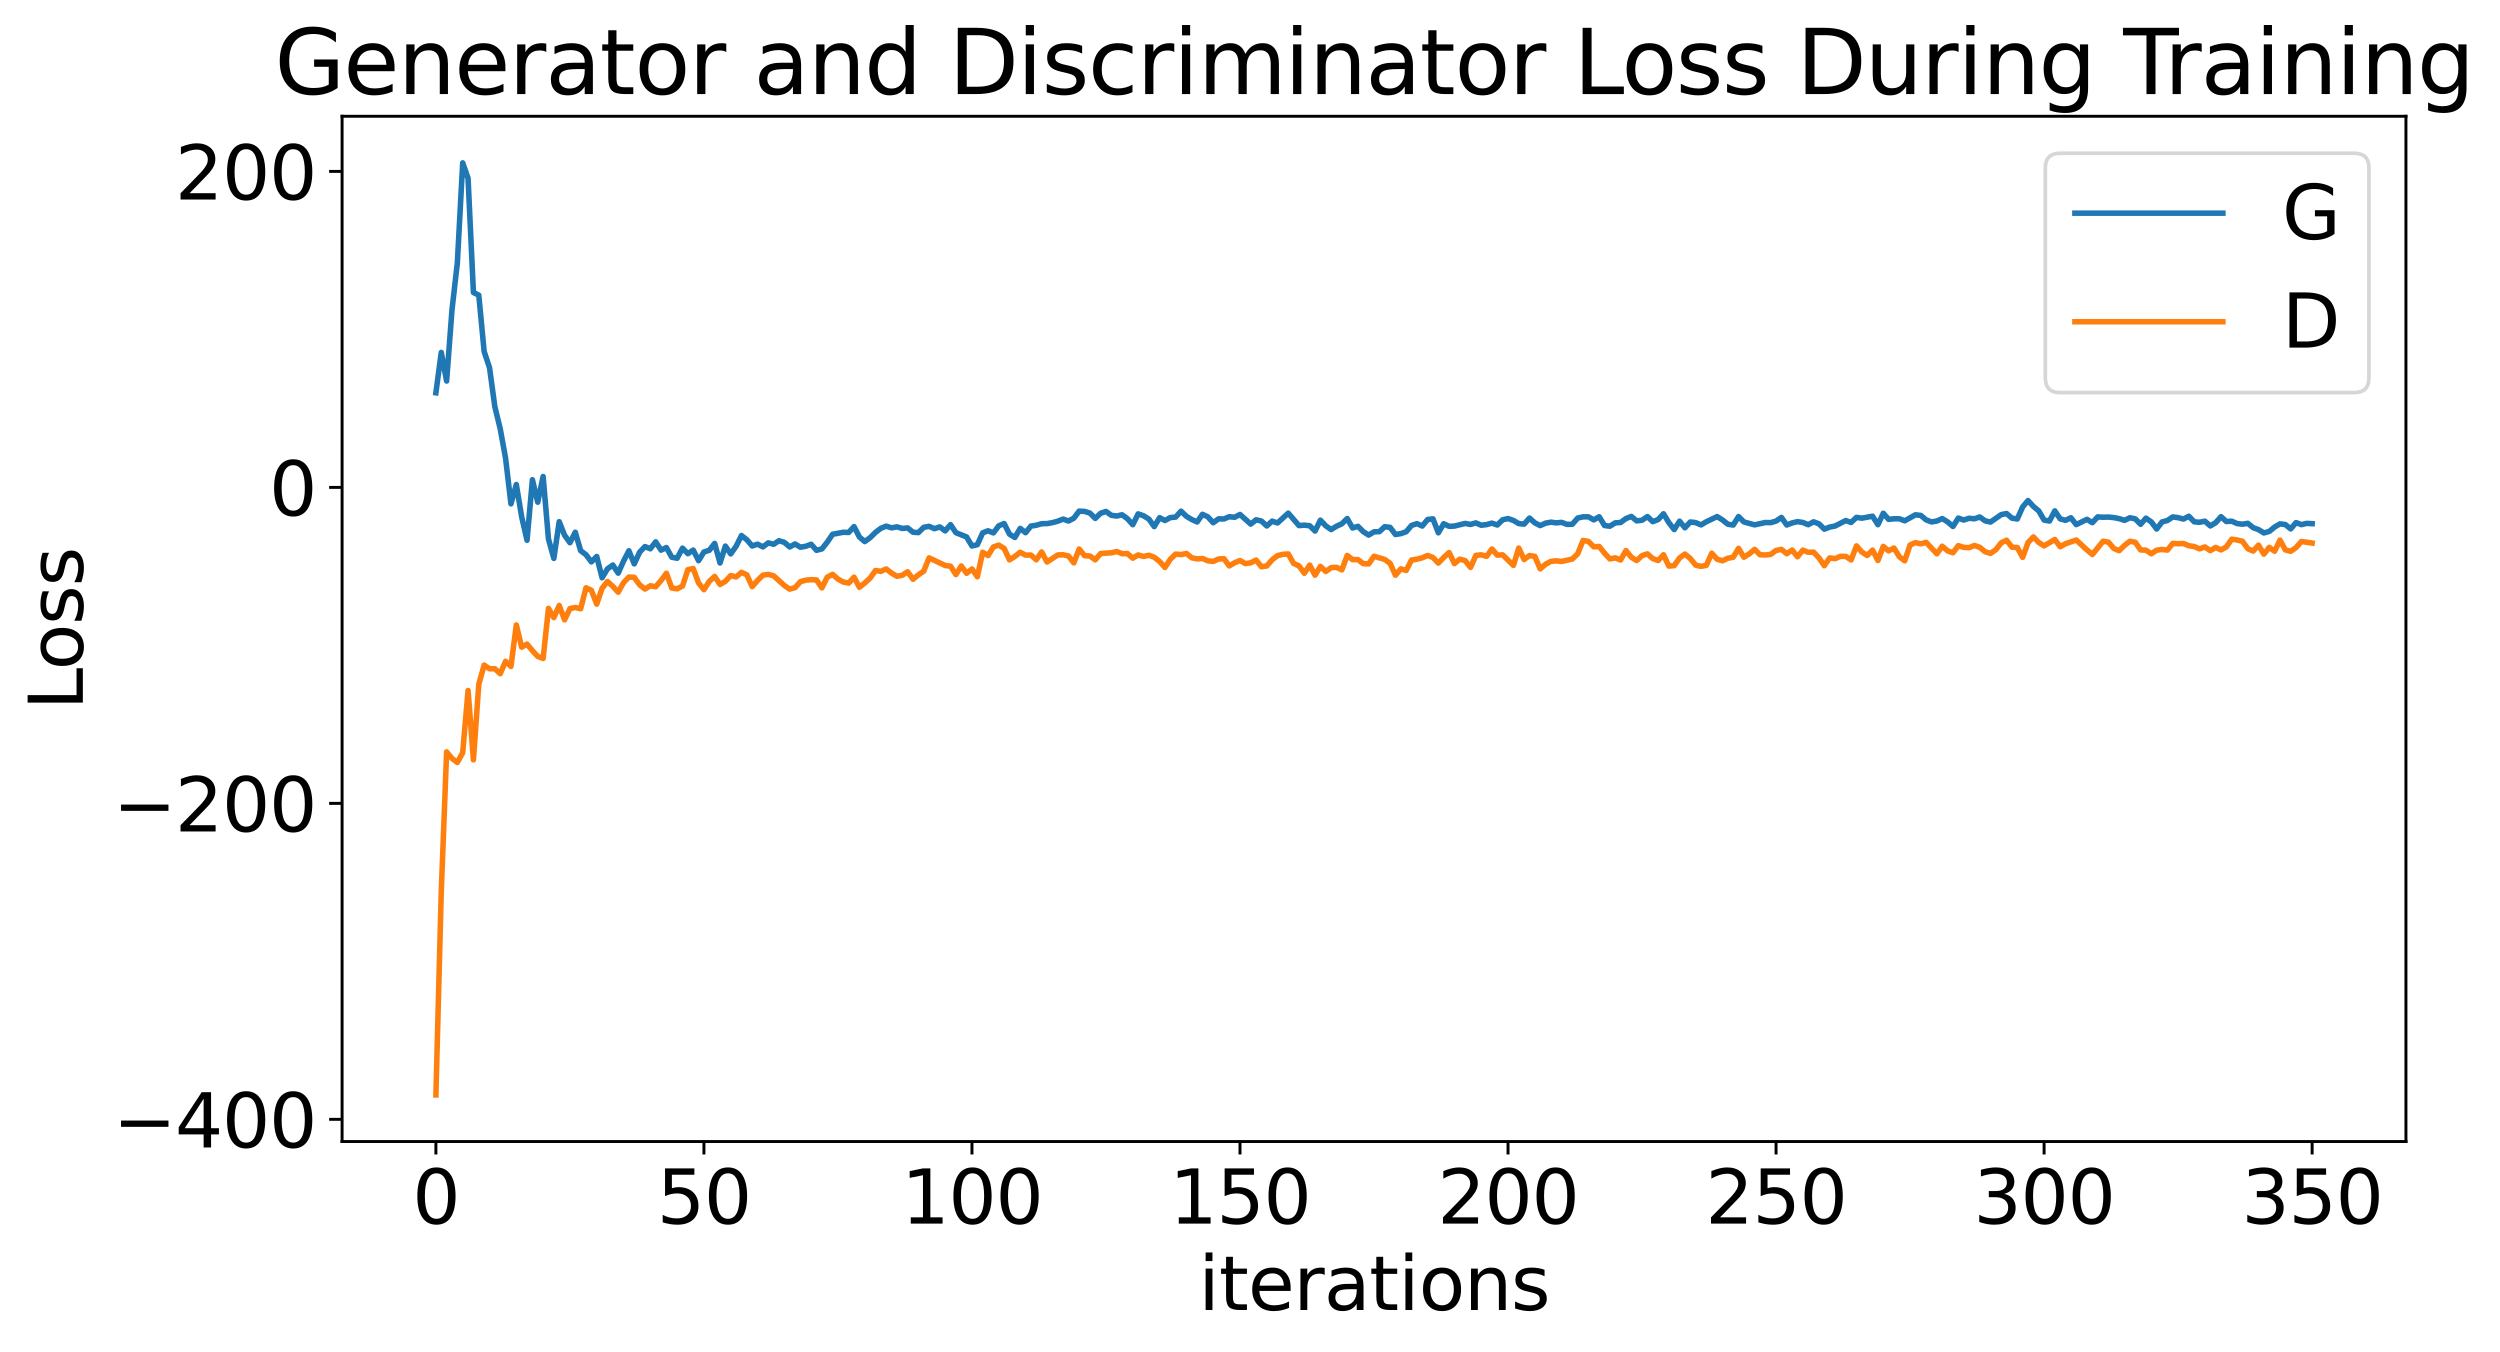 <?xml version="1.0" encoding="utf-8" standalone="no"?>
<!DOCTYPE svg PUBLIC "-//W3C//DTD SVG 1.1//EN"
  "http://www.w3.org/Graphics/SVG/1.1/DTD/svg11.dtd">
<svg xmlns:xlink="http://www.w3.org/1999/xlink" width="675.923pt" height="365.549pt" viewBox="0 0 675.923 365.549" xmlns="http://www.w3.org/2000/svg" version="1.1">
 <defs>
  <style type="text/css">*{stroke-linejoin: round; stroke-linecap: butt}</style>
 </defs>
 <g id="figure_1">
  <g id="patch_1">
   <path d="M 0 365.549 
L 675.923 365.549 
L 675.923 -0 
L 0 -0 
z
" style="fill: #ffffff"/>
  </g>
  <g id="axes_1">
   <g id="patch_2">
    <path d="M 92.491 308.636 
L 650.491 308.636 
L 650.491 31.436 
L 92.491 31.436 
z
" style="fill: #ffffff"/>
   </g>
   <g id="matplotlib.axis_1">
    <g id="xtick_1">
     <g id="line2d_1">
      <defs>
       <path id="mf4f59e9902" d="M 0 0 
L 0 3.5 
" style="stroke: #000000; stroke-width: 0.8"/>
      </defs>
      <g>
       <use xlink:href="#mf4f59e9902" x="117.854" y="308.636" style="stroke: #000000; stroke-width: 0.8"/>
      </g>
     </g>
     <g id="text_1">
      <!-- 0 -->
      <g transform="translate(111.492 330.833) scale(0.2 -0.2)">
       <defs>
        <path id="DejaVuSans-30" d="M 2034 4250 
Q 1547 4250 1301 3770 
Q 1056 3291 1056 2328 
Q 1056 1369 1301 889 
Q 1547 409 2034 409 
Q 2525 409 2770 889 
Q 3016 1369 3016 2328 
Q 3016 3291 2770 3770 
Q 2525 4250 2034 4250 
z
M 2034 4750 
Q 2819 4750 3233 4129 
Q 3647 3509 3647 2328 
Q 3647 1150 3233 529 
Q 2819 -91 2034 -91 
Q 1250 -91 836 529 
Q 422 1150 422 2328 
Q 422 3509 836 4129 
Q 1250 4750 2034 4750 
z
" transform="scale(0.016)"/>
       </defs>
       <use xlink:href="#DejaVuSans-30"/>
      </g>
     </g>
    </g>
    <g id="xtick_2">
     <g id="line2d_2">
      <g>
       <use xlink:href="#mf4f59e9902" x="190.322" y="308.636" style="stroke: #000000; stroke-width: 0.8"/>
      </g>
     </g>
     <g id="text_2">
      <!-- 50 -->
      <g transform="translate(177.597 330.833) scale(0.2 -0.2)">
       <defs>
        <path id="DejaVuSans-35" d="M 691 4666 
L 3169 4666 
L 3169 4134 
L 1269 4134 
L 1269 2991 
Q 1406 3038 1543 3061 
Q 1681 3084 1819 3084 
Q 2600 3084 3056 2656 
Q 3513 2228 3513 1497 
Q 3513 744 3044 326 
Q 2575 -91 1722 -91 
Q 1428 -91 1123 -41 
Q 819 9 494 109 
L 494 744 
Q 775 591 1075 516 
Q 1375 441 1709 441 
Q 2250 441 2565 725 
Q 2881 1009 2881 1497 
Q 2881 1984 2565 2268 
Q 2250 2553 1709 2553 
Q 1456 2553 1204 2497 
Q 953 2441 691 2322 
L 691 4666 
z
" transform="scale(0.016)"/>
       </defs>
       <use xlink:href="#DejaVuSans-35"/>
       <use xlink:href="#DejaVuSans-30" x="63.623"/>
      </g>
     </g>
    </g>
    <g id="xtick_3">
     <g id="line2d_3">
      <g>
       <use xlink:href="#mf4f59e9902" x="262.789" y="308.636" style="stroke: #000000; stroke-width: 0.8"/>
      </g>
     </g>
     <g id="text_3">
      <!-- 100 -->
      <g transform="translate(243.702 330.833) scale(0.2 -0.2)">
       <defs>
        <path id="DejaVuSans-31" d="M 794 531 
L 1825 531 
L 1825 4091 
L 703 3866 
L 703 4441 
L 1819 4666 
L 2450 4666 
L 2450 531 
L 3481 531 
L 3481 0 
L 794 0 
L 794 531 
z
" transform="scale(0.016)"/>
       </defs>
       <use xlink:href="#DejaVuSans-31"/>
       <use xlink:href="#DejaVuSans-30" x="63.623"/>
       <use xlink:href="#DejaVuSans-30" x="127.246"/>
      </g>
     </g>
    </g>
    <g id="xtick_4">
     <g id="line2d_4">
      <g>
       <use xlink:href="#mf4f59e9902" x="335.257" y="308.636" style="stroke: #000000; stroke-width: 0.8"/>
      </g>
     </g>
     <g id="text_4">
      <!-- 150 -->
      <g transform="translate(316.169 330.833) scale(0.2 -0.2)">
       <use xlink:href="#DejaVuSans-31"/>
       <use xlink:href="#DejaVuSans-35" x="63.623"/>
       <use xlink:href="#DejaVuSans-30" x="127.246"/>
      </g>
     </g>
    </g>
    <g id="xtick_5">
     <g id="line2d_5">
      <g>
       <use xlink:href="#mf4f59e9902" x="407.724" y="308.636" style="stroke: #000000; stroke-width: 0.8"/>
      </g>
     </g>
     <g id="text_5">
      <!-- 200 -->
      <g transform="translate(388.637 330.833) scale(0.2 -0.2)">
       <defs>
        <path id="DejaVuSans-32" d="M 1228 531 
L 3431 531 
L 3431 0 
L 469 0 
L 469 531 
Q 828 903 1448 1529 
Q 2069 2156 2228 2338 
Q 2531 2678 2651 2914 
Q 2772 3150 2772 3378 
Q 2772 3750 2511 3984 
Q 2250 4219 1831 4219 
Q 1534 4219 1204 4116 
Q 875 4013 500 3803 
L 500 4441 
Q 881 4594 1212 4672 
Q 1544 4750 1819 4750 
Q 2544 4750 2975 4387 
Q 3406 4025 3406 3419 
Q 3406 3131 3298 2873 
Q 3191 2616 2906 2266 
Q 2828 2175 2409 1742 
Q 1991 1309 1228 531 
z
" transform="scale(0.016)"/>
       </defs>
       <use xlink:href="#DejaVuSans-32"/>
       <use xlink:href="#DejaVuSans-30" x="63.623"/>
       <use xlink:href="#DejaVuSans-30" x="127.246"/>
      </g>
     </g>
    </g>
    <g id="xtick_6">
     <g id="line2d_6">
      <g>
       <use xlink:href="#mf4f59e9902" x="480.192" y="308.636" style="stroke: #000000; stroke-width: 0.8"/>
      </g>
     </g>
     <g id="text_6">
      <!-- 250 -->
      <g transform="translate(461.104 330.833) scale(0.2 -0.2)">
       <use xlink:href="#DejaVuSans-32"/>
       <use xlink:href="#DejaVuSans-35" x="63.623"/>
       <use xlink:href="#DejaVuSans-30" x="127.246"/>
      </g>
     </g>
    </g>
    <g id="xtick_7">
     <g id="line2d_7">
      <g>
       <use xlink:href="#mf4f59e9902" x="552.659" y="308.636" style="stroke: #000000; stroke-width: 0.8"/>
      </g>
     </g>
     <g id="text_7">
      <!-- 300 -->
      <g transform="translate(533.572 330.833) scale(0.2 -0.2)">
       <defs>
        <path id="DejaVuSans-33" d="M 2597 2516 
Q 3050 2419 3304 2112 
Q 3559 1806 3559 1356 
Q 3559 666 3084 287 
Q 2609 -91 1734 -91 
Q 1441 -91 1130 -33 
Q 819 25 488 141 
L 488 750 
Q 750 597 1062 519 
Q 1375 441 1716 441 
Q 2309 441 2620 675 
Q 2931 909 2931 1356 
Q 2931 1769 2642 2001 
Q 2353 2234 1838 2234 
L 1294 2234 
L 1294 2753 
L 1863 2753 
Q 2328 2753 2575 2939 
Q 2822 3125 2822 3475 
Q 2822 3834 2567 4026 
Q 2313 4219 1838 4219 
Q 1578 4219 1281 4162 
Q 984 4106 628 3988 
L 628 4550 
Q 988 4650 1302 4700 
Q 1616 4750 1894 4750 
Q 2613 4750 3031 4423 
Q 3450 4097 3450 3541 
Q 3450 3153 3228 2886 
Q 3006 2619 2597 2516 
z
" transform="scale(0.016)"/>
       </defs>
       <use xlink:href="#DejaVuSans-33"/>
       <use xlink:href="#DejaVuSans-30" x="63.623"/>
       <use xlink:href="#DejaVuSans-30" x="127.246"/>
      </g>
     </g>
    </g>
    <g id="xtick_8">
     <g id="line2d_8">
      <g>
       <use xlink:href="#mf4f59e9902" x="625.127" y="308.636" style="stroke: #000000; stroke-width: 0.8"/>
      </g>
     </g>
     <g id="text_8">
      <!-- 350 -->
      <g transform="translate(606.039 330.833) scale(0.2 -0.2)">
       <use xlink:href="#DejaVuSans-33"/>
       <use xlink:href="#DejaVuSans-35" x="63.623"/>
       <use xlink:href="#DejaVuSans-30" x="127.246"/>
      </g>
     </g>
    </g>
    <g id="text_9">
     <!-- iterations -->
     <g transform="translate(324.036 354.189) scale(0.2 -0.2)">
      <defs>
       <path id="DejaVuSans-69" d="M 603 3500 
L 1178 3500 
L 1178 0 
L 603 0 
L 603 3500 
z
M 603 4863 
L 1178 4863 
L 1178 4134 
L 603 4134 
L 603 4863 
z
" transform="scale(0.016)"/>
       <path id="DejaVuSans-74" d="M 1172 4494 
L 1172 3500 
L 2356 3500 
L 2356 3053 
L 1172 3053 
L 1172 1153 
Q 1172 725 1289 603 
Q 1406 481 1766 481 
L 2356 481 
L 2356 0 
L 1766 0 
Q 1100 0 847 248 
Q 594 497 594 1153 
L 594 3053 
L 172 3053 
L 172 3500 
L 594 3500 
L 594 4494 
L 1172 4494 
z
" transform="scale(0.016)"/>
       <path id="DejaVuSans-65" d="M 3597 1894 
L 3597 1613 
L 953 1613 
Q 991 1019 1311 708 
Q 1631 397 2203 397 
Q 2534 397 2845 478 
Q 3156 559 3463 722 
L 3463 178 
Q 3153 47 2828 -22 
Q 2503 -91 2169 -91 
Q 1331 -91 842 396 
Q 353 884 353 1716 
Q 353 2575 817 3079 
Q 1281 3584 2069 3584 
Q 2775 3584 3186 3129 
Q 3597 2675 3597 1894 
z
M 3022 2063 
Q 3016 2534 2758 2815 
Q 2500 3097 2075 3097 
Q 1594 3097 1305 2825 
Q 1016 2553 972 2059 
L 3022 2063 
z
" transform="scale(0.016)"/>
       <path id="DejaVuSans-72" d="M 2631 2963 
Q 2534 3019 2420 3045 
Q 2306 3072 2169 3072 
Q 1681 3072 1420 2755 
Q 1159 2438 1159 1844 
L 1159 0 
L 581 0 
L 581 3500 
L 1159 3500 
L 1159 2956 
Q 1341 3275 1631 3429 
Q 1922 3584 2338 3584 
Q 2397 3584 2469 3576 
Q 2541 3569 2628 3553 
L 2631 2963 
z
" transform="scale(0.016)"/>
       <path id="DejaVuSans-61" d="M 2194 1759 
Q 1497 1759 1228 1600 
Q 959 1441 959 1056 
Q 959 750 1161 570 
Q 1363 391 1709 391 
Q 2188 391 2477 730 
Q 2766 1069 2766 1631 
L 2766 1759 
L 2194 1759 
z
M 3341 1997 
L 3341 0 
L 2766 0 
L 2766 531 
Q 2569 213 2275 61 
Q 1981 -91 1556 -91 
Q 1019 -91 701 211 
Q 384 513 384 1019 
Q 384 1609 779 1909 
Q 1175 2209 1959 2209 
L 2766 2209 
L 2766 2266 
Q 2766 2663 2505 2880 
Q 2244 3097 1772 3097 
Q 1472 3097 1187 3025 
Q 903 2953 641 2809 
L 641 3341 
Q 956 3463 1253 3523 
Q 1550 3584 1831 3584 
Q 2591 3584 2966 3190 
Q 3341 2797 3341 1997 
z
" transform="scale(0.016)"/>
       <path id="DejaVuSans-6f" d="M 1959 3097 
Q 1497 3097 1228 2736 
Q 959 2375 959 1747 
Q 959 1119 1226 758 
Q 1494 397 1959 397 
Q 2419 397 2687 759 
Q 2956 1122 2956 1747 
Q 2956 2369 2687 2733 
Q 2419 3097 1959 3097 
z
M 1959 3584 
Q 2709 3584 3137 3096 
Q 3566 2609 3566 1747 
Q 3566 888 3137 398 
Q 2709 -91 1959 -91 
Q 1206 -91 779 398 
Q 353 888 353 1747 
Q 353 2609 779 3096 
Q 1206 3584 1959 3584 
z
" transform="scale(0.016)"/>
       <path id="DejaVuSans-6e" d="M 3513 2113 
L 3513 0 
L 2938 0 
L 2938 2094 
Q 2938 2591 2744 2837 
Q 2550 3084 2163 3084 
Q 1697 3084 1428 2787 
Q 1159 2491 1159 1978 
L 1159 0 
L 581 0 
L 581 3500 
L 1159 3500 
L 1159 2956 
Q 1366 3272 1645 3428 
Q 1925 3584 2291 3584 
Q 2894 3584 3203 3211 
Q 3513 2838 3513 2113 
z
" transform="scale(0.016)"/>
       <path id="DejaVuSans-73" d="M 2834 3397 
L 2834 2853 
Q 2591 2978 2328 3040 
Q 2066 3103 1784 3103 
Q 1356 3103 1142 2972 
Q 928 2841 928 2578 
Q 928 2378 1081 2264 
Q 1234 2150 1697 2047 
L 1894 2003 
Q 2506 1872 2764 1633 
Q 3022 1394 3022 966 
Q 3022 478 2636 193 
Q 2250 -91 1575 -91 
Q 1294 -91 989 -36 
Q 684 19 347 128 
L 347 722 
Q 666 556 975 473 
Q 1284 391 1588 391 
Q 1994 391 2212 530 
Q 2431 669 2431 922 
Q 2431 1156 2273 1281 
Q 2116 1406 1581 1522 
L 1381 1569 
Q 847 1681 609 1914 
Q 372 2147 372 2553 
Q 372 3047 722 3315 
Q 1072 3584 1716 3584 
Q 2034 3584 2315 3537 
Q 2597 3491 2834 3397 
z
" transform="scale(0.016)"/>
      </defs>
      <use xlink:href="#DejaVuSans-69"/>
      <use xlink:href="#DejaVuSans-74" x="27.783"/>
      <use xlink:href="#DejaVuSans-65" x="66.992"/>
      <use xlink:href="#DejaVuSans-72" x="128.516"/>
      <use xlink:href="#DejaVuSans-61" x="169.629"/>
      <use xlink:href="#DejaVuSans-74" x="230.908"/>
      <use xlink:href="#DejaVuSans-69" x="270.117"/>
      <use xlink:href="#DejaVuSans-6f" x="297.9"/>
      <use xlink:href="#DejaVuSans-6e" x="359.082"/>
      <use xlink:href="#DejaVuSans-73" x="422.461"/>
     </g>
    </g>
   </g>
   <g id="matplotlib.axis_2">
    <g id="ytick_1">
     <g id="line2d_9">
      <defs>
       <path id="m6150f6a656" d="M 0 0 
L -3.5 0 
" style="stroke: #000000; stroke-width: 0.8"/>
      </defs>
      <g>
       <use xlink:href="#m6150f6a656" x="92.491" y="302.634" style="stroke: #000000; stroke-width: 0.8"/>
      </g>
     </g>
     <g id="text_10">
      <!-- −400 -->
      <g transform="translate(30.556 310.233) scale(0.2 -0.2)">
       <defs>
        <path id="DejaVuSans-2212" d="M 678 2272 
L 4684 2272 
L 4684 1741 
L 678 1741 
L 678 2272 
z
" transform="scale(0.016)"/>
        <path id="DejaVuSans-34" d="M 2419 4116 
L 825 1625 
L 2419 1625 
L 2419 4116 
z
M 2253 4666 
L 3047 4666 
L 3047 1625 
L 3713 1625 
L 3713 1100 
L 3047 1100 
L 3047 0 
L 2419 0 
L 2419 1100 
L 313 1100 
L 313 1709 
L 2253 4666 
z
" transform="scale(0.016)"/>
       </defs>
       <use xlink:href="#DejaVuSans-2212"/>
       <use xlink:href="#DejaVuSans-34" x="83.789"/>
       <use xlink:href="#DejaVuSans-30" x="147.412"/>
       <use xlink:href="#DejaVuSans-30" x="211.035"/>
      </g>
     </g>
    </g>
    <g id="ytick_2">
     <g id="line2d_10">
      <g>
       <use xlink:href="#m6150f6a656" x="92.491" y="217.204" style="stroke: #000000; stroke-width: 0.8"/>
      </g>
     </g>
     <g id="text_11">
      <!-- −200 -->
      <g transform="translate(30.556 224.803) scale(0.2 -0.2)">
       <use xlink:href="#DejaVuSans-2212"/>
       <use xlink:href="#DejaVuSans-32" x="83.789"/>
       <use xlink:href="#DejaVuSans-30" x="147.412"/>
       <use xlink:href="#DejaVuSans-30" x="211.035"/>
      </g>
     </g>
    </g>
    <g id="ytick_3">
     <g id="line2d_11">
      <g>
       <use xlink:href="#m6150f6a656" x="92.491" y="131.774" style="stroke: #000000; stroke-width: 0.8"/>
      </g>
     </g>
     <g id="text_12">
      <!-- 0 -->
      <g transform="translate(72.766 139.373) scale(0.2 -0.2)">
       <use xlink:href="#DejaVuSans-30"/>
      </g>
     </g>
    </g>
    <g id="ytick_4">
     <g id="line2d_12">
      <g>
       <use xlink:href="#m6150f6a656" x="92.491" y="46.344" style="stroke: #000000; stroke-width: 0.8"/>
      </g>
     </g>
     <g id="text_13">
      <!-- 200 -->
      <g transform="translate(47.316 53.943) scale(0.2 -0.2)">
       <use xlink:href="#DejaVuSans-32"/>
       <use xlink:href="#DejaVuSans-30" x="63.623"/>
       <use xlink:href="#DejaVuSans-30" x="127.246"/>
      </g>
     </g>
    </g>
    <g id="text_14">
     <!-- Loss -->
     <g transform="translate(22.397 191.971) rotate(-90) scale(0.2 -0.2)">
      <defs>
       <path id="DejaVuSans-4c" d="M 628 4666 
L 1259 4666 
L 1259 531 
L 3531 531 
L 3531 0 
L 628 0 
L 628 4666 
z
" transform="scale(0.016)"/>
      </defs>
      <use xlink:href="#DejaVuSans-4c"/>
      <use xlink:href="#DejaVuSans-6f" x="53.963"/>
      <use xlink:href="#DejaVuSans-73" x="115.145"/>
      <use xlink:href="#DejaVuSans-73" x="167.244"/>
     </g>
    </g>
   </g>
   <g id="line2d_13">
    <path d="M 117.854 106.201 
L 119.304 95.293 
L 120.753 103.013 
L 122.202 83.802 
L 123.652 71.07 
L 125.101 44.036 
L 126.55 48.202 
L 128 79.082 
L 129.449 79.801 
L 130.898 95.039 
L 132.348 99.384 
L 133.797 110.005 
L 135.246 115.933 
L 136.696 123.922 
L 138.145 136.223 
L 139.595 131.012 
L 141.044 139.741 
L 142.493 146.066 
L 143.943 129.712 
L 145.392 135.776 
L 146.841 128.84 
L 148.291 145.744 
L 149.74 150.966 
L 151.189 141.048 
L 152.639 144.709 
L 154.088 146.73 
L 155.537 143.903 
L 156.987 148.889 
L 158.436 149.977 
L 159.885 151.915 
L 161.335 150.461 
L 162.784 156.209 
L 164.233 153.818 
L 165.683 152.77 
L 167.132 154.957 
L 168.582 151.727 
L 170.031 148.92 
L 171.48 152.45 
L 172.93 149.303 
L 174.379 147.781 
L 175.828 148.375 
L 177.278 146.504 
L 178.727 148.745 
L 180.176 148.044 
L 181.626 150.657 
L 183.075 150.932 
L 184.524 148.202 
L 185.974 149.697 
L 187.423 148.72 
L 188.872 151.591 
L 190.322 149.238 
L 191.771 148.782 
L 193.22 146.917 
L 194.67 152.215 
L 196.119 147.649 
L 197.569 149.753 
L 199.018 147.695 
L 200.467 144.795 
L 201.917 145.922 
L 203.366 147.615 
L 204.815 147.13 
L 206.265 147.865 
L 207.714 146.771 
L 209.163 147.15 
L 210.613 146.202 
L 212.062 146.632 
L 213.511 147.882 
L 214.961 147.073 
L 216.41 147.952 
L 217.859 147.692 
L 219.309 147.157 
L 220.758 148.781 
L 222.208 148.414 
L 223.657 146.591 
L 225.106 144.451 
L 228.005 143.911 
L 229.454 143.957 
L 230.904 142.369 
L 232.353 145.189 
L 233.802 146.419 
L 235.252 145.376 
L 236.701 143.944 
L 238.15 142.844 
L 239.6 142.253 
L 241.049 142.718 
L 242.498 142.444 
L 243.948 142.872 
L 245.397 142.731 
L 246.846 143.888 
L 248.296 144.002 
L 249.745 142.575 
L 251.195 142.306 
L 252.644 142.938 
L 254.093 142.458 
L 255.543 143.532 
L 256.992 141.851 
L 258.441 144.015 
L 261.34 145.177 
L 262.789 147.615 
L 264.239 147.264 
L 265.688 144.074 
L 267.137 143.508 
L 268.587 144.077 
L 270.036 142.152 
L 271.485 141.557 
L 272.935 144.417 
L 274.384 145.316 
L 275.833 142.868 
L 277.283 144.028 
L 278.732 142.228 
L 280.182 142.014 
L 281.631 141.589 
L 283.08 141.571 
L 284.53 141.311 
L 285.979 140.918 
L 287.428 140.347 
L 288.878 140.862 
L 290.327 140.112 
L 291.776 138.192 
L 293.226 138.269 
L 294.675 138.718 
L 296.124 140.157 
L 297.574 138.766 
L 299.023 138.28 
L 300.472 139.324 
L 301.922 139.525 
L 303.371 139.18 
L 304.82 140.24 
L 306.27 141.858 
L 307.719 138.938 
L 309.169 139.449 
L 310.618 140.337 
L 312.067 142.371 
L 313.517 139.956 
L 314.966 140.734 
L 316.415 139.937 
L 317.865 139.804 
L 319.314 138.205 
L 320.763 139.587 
L 322.213 140.467 
L 323.662 141.119 
L 325.111 139.052 
L 326.561 139.737 
L 328.01 141.329 
L 329.459 140.28 
L 330.909 140.314 
L 332.358 139.701 
L 333.808 139.86 
L 335.257 139.098 
L 338.156 141.703 
L 339.605 140.546 
L 341.054 140.869 
L 342.504 142.202 
L 343.953 140.898 
L 345.402 141.392 
L 348.301 138.738 
L 351.2 142.103 
L 352.649 141.988 
L 354.098 142.147 
L 355.548 143.574 
L 356.997 140.637 
L 358.446 142.175 
L 359.896 143.176 
L 361.345 142.277 
L 362.795 141.614 
L 364.244 140.192 
L 365.693 142.751 
L 367.143 142.302 
L 368.592 143.746 
L 370.041 144.672 
L 371.491 143.789 
L 372.94 143.741 
L 374.389 142.406 
L 375.839 142.587 
L 377.288 144.513 
L 378.737 144.273 
L 380.187 143.77 
L 381.636 142.061 
L 383.085 141.581 
L 384.535 142.217 
L 385.984 140.462 
L 387.433 140.281 
L 388.883 144.055 
L 390.332 141.606 
L 391.782 142.299 
L 393.231 142.239 
L 396.13 141.52 
L 397.579 141.8 
L 399.028 141.371 
L 400.478 142.012 
L 401.927 141.834 
L 403.376 141.438 
L 404.826 141.943 
L 406.275 140.529 
L 407.724 140.209 
L 409.174 140.703 
L 410.623 141.555 
L 412.072 141.716 
L 413.522 140.066 
L 414.971 141.36 
L 416.42 142.103 
L 417.87 141.443 
L 419.319 141.18 
L 420.769 141.37 
L 422.218 141.233 
L 423.667 141.782 
L 425.117 141.728 
L 426.566 140.068 
L 428.015 139.741 
L 429.465 139.73 
L 430.914 140.555 
L 432.363 139.72 
L 433.813 142.083 
L 435.262 142.271 
L 436.711 141.36 
L 438.161 141.263 
L 439.61 140.203 
L 441.059 139.631 
L 442.509 140.828 
L 443.958 140.659 
L 445.408 139.661 
L 446.857 141.034 
L 448.306 140.479 
L 449.756 138.909 
L 451.205 141.293 
L 452.654 143.176 
L 454.104 140.912 
L 455.553 142.694 
L 457.002 141.133 
L 458.452 141.298 
L 459.901 141.917 
L 461.35 141.061 
L 464.249 139.672 
L 465.698 140.569 
L 467.148 141.729 
L 468.597 141.956 
L 470.046 139.661 
L 471.496 141.116 
L 474.395 141.908 
L 477.293 141.272 
L 478.743 141.304 
L 480.192 140.884 
L 481.641 139.9 
L 483.091 141.94 
L 484.54 141.381 
L 485.989 141.044 
L 487.439 141.257 
L 488.888 141.861 
L 490.337 141.082 
L 491.787 141.623 
L 493.236 143.065 
L 494.685 142.509 
L 496.135 142.224 
L 499.033 140.742 
L 500.483 141.25 
L 501.932 139.882 
L 503.382 140.101 
L 506.28 139.565 
L 507.73 141.858 
L 509.179 138.773 
L 510.628 140.42 
L 512.078 140.257 
L 513.527 140.258 
L 514.976 140.809 
L 517.875 139.187 
L 519.324 139.36 
L 520.774 140.556 
L 522.223 141.113 
L 523.672 140.861 
L 525.122 140.21 
L 526.571 141.106 
L 528.02 142.337 
L 529.47 140.073 
L 530.919 140.602 
L 532.369 140.125 
L 533.818 140.266 
L 535.267 139.772 
L 536.717 140.821 
L 538.166 141.145 
L 541.065 139.142 
L 542.514 138.845 
L 543.963 140.094 
L 545.413 140.316 
L 546.862 137.06 
L 548.311 135.341 
L 549.761 136.917 
L 551.21 138.126 
L 552.659 140.61 
L 554.109 140.872 
L 555.558 138.131 
L 557.008 140.283 
L 558.457 140.684 
L 559.906 139.987 
L 561.356 141.834 
L 564.254 140.418 
L 565.704 141.312 
L 567.153 139.75 
L 568.602 139.84 
L 570.052 139.798 
L 571.501 139.949 
L 572.95 140.22 
L 574.4 140.689 
L 575.849 139.985 
L 577.298 140.275 
L 578.748 141.752 
L 580.197 140.095 
L 581.646 141.106 
L 583.096 143.034 
L 584.545 141.115 
L 585.995 140.738 
L 587.444 139.765 
L 588.893 139.957 
L 590.343 140.338 
L 591.792 139.574 
L 593.241 141.083 
L 594.691 141.207 
L 596.14 140.915 
L 597.589 142.191 
L 599.039 141.337 
L 600.488 139.693 
L 601.937 141.001 
L 603.387 140.909 
L 604.836 141.553 
L 606.285 141.73 
L 607.735 141.491 
L 609.184 142.667 
L 610.633 143.195 
L 612.083 144.093 
L 613.532 143.682 
L 614.982 142.5 
L 616.431 141.642 
L 617.88 141.82 
L 619.33 142.998 
L 620.779 141.298 
L 622.228 141.846 
L 623.678 141.504 
L 625.127 141.585 
L 625.127 141.585 
" clip-path="url(#p532ca89841)" style="fill: none; stroke: #1f77b4; stroke-width: 1.5; stroke-linecap: square"/>
   </g>
   <g id="line2d_14">
    <path d="M 117.854 296.036 
L 119.304 241.114 
L 120.753 203.289 
L 122.202 205.05 
L 123.652 206.143 
L 125.101 203.499 
L 126.55 186.686 
L 128 205.438 
L 129.449 185.019 
L 130.898 179.82 
L 132.348 180.821 
L 133.797 180.814 
L 135.246 182.147 
L 136.696 178.8 
L 138.145 180.178 
L 139.595 168.963 
L 141.044 174.974 
L 142.493 174.143 
L 143.943 175.918 
L 145.392 177.477 
L 146.841 178.029 
L 148.291 164.488 
L 149.74 166.987 
L 151.189 163.693 
L 152.639 167.581 
L 154.088 164.552 
L 155.537 164.243 
L 156.987 164.583 
L 158.436 158.928 
L 159.885 159.597 
L 161.335 163.333 
L 162.784 159.064 
L 164.233 157.227 
L 165.683 158.525 
L 167.132 160.115 
L 168.582 157.536 
L 170.031 156.008 
L 171.48 156.102 
L 172.93 158.114 
L 174.379 159.255 
L 175.828 158.372 
L 177.278 158.634 
L 178.727 156.948 
L 180.176 154.988 
L 181.626 158.988 
L 183.075 159.204 
L 184.524 158.45 
L 185.974 154.021 
L 187.423 153.725 
L 188.872 157.614 
L 190.322 159.434 
L 191.771 157.18 
L 193.22 155.851 
L 194.67 158.029 
L 196.119 157.177 
L 197.569 155.614 
L 199.018 155.981 
L 200.467 154.754 
L 201.917 155.408 
L 203.366 158.616 
L 204.815 156.94 
L 206.265 155.516 
L 207.714 155.289 
L 209.163 155.671 
L 212.062 158.296 
L 213.511 159.281 
L 214.961 158.872 
L 216.41 157.263 
L 217.859 156.861 
L 219.309 156.725 
L 220.758 156.788 
L 222.208 158.944 
L 223.657 156.05 
L 225.106 155.294 
L 226.556 156.562 
L 228.005 157.363 
L 229.454 157.655 
L 230.904 156.047 
L 232.353 158.775 
L 233.802 157.637 
L 235.252 156.305 
L 236.701 154.245 
L 238.15 154.474 
L 239.6 153.823 
L 241.049 154.948 
L 242.498 155.804 
L 243.948 155.532 
L 245.397 154.587 
L 246.846 156.615 
L 248.296 155.425 
L 249.745 154.424 
L 251.195 150.825 
L 254.093 152.202 
L 255.543 152.889 
L 256.992 153.077 
L 258.441 155.35 
L 259.891 153.019 
L 261.34 155.002 
L 262.789 153.832 
L 264.239 155.944 
L 265.688 149.306 
L 267.137 150.203 
L 268.587 147.869 
L 270.036 147.384 
L 271.485 148.273 
L 272.935 151.364 
L 274.384 150.447 
L 275.833 149.314 
L 277.283 150.087 
L 278.732 150.064 
L 280.182 151.354 
L 281.631 149.224 
L 283.08 151.955 
L 285.979 150.047 
L 287.428 149.992 
L 288.878 150.313 
L 290.327 152.187 
L 291.776 148.438 
L 293.226 150.236 
L 294.675 150.332 
L 296.124 151.363 
L 297.574 149.663 
L 300.472 149.462 
L 301.922 149.118 
L 303.371 149.697 
L 304.82 149.674 
L 306.27 150.916 
L 307.719 150.034 
L 309.169 150.453 
L 310.618 150.123 
L 312.067 150.654 
L 313.517 151.798 
L 314.966 153.433 
L 316.415 151.197 
L 317.865 149.81 
L 319.314 149.944 
L 320.763 149.64 
L 322.213 150.804 
L 323.662 151.108 
L 325.111 150.992 
L 326.561 151.624 
L 328.01 151.801 
L 329.459 151.139 
L 330.909 151.052 
L 332.358 153.007 
L 333.808 152.15 
L 335.257 151.548 
L 336.706 152.375 
L 338.156 152.168 
L 339.605 151.426 
L 341.054 153.236 
L 342.504 153.007 
L 343.953 151.353 
L 345.402 150.212 
L 346.852 149.878 
L 348.301 149.767 
L 349.75 152.334 
L 351.2 152.985 
L 352.649 154.989 
L 354.098 152.777 
L 355.548 155.511 
L 356.997 153.132 
L 358.446 154.506 
L 359.896 153.474 
L 361.345 153.384 
L 362.795 154.081 
L 364.244 150.174 
L 365.693 151.304 
L 367.143 151.289 
L 368.592 152.398 
L 370.041 152.457 
L 371.491 150.404 
L 374.389 151.257 
L 375.839 152.309 
L 377.288 155.515 
L 378.737 153.8 
L 380.187 154.223 
L 381.636 151.425 
L 383.085 151.191 
L 384.535 150.809 
L 385.984 150.18 
L 387.433 150.737 
L 388.883 152.238 
L 390.332 150.724 
L 391.782 149.39 
L 393.231 152.367 
L 394.68 151.178 
L 396.13 151.578 
L 397.579 153.415 
L 399.028 150.168 
L 400.478 150.014 
L 401.927 150.414 
L 403.376 148.433 
L 404.826 150.092 
L 406.275 150.013 
L 409.174 152.863 
L 410.623 148.176 
L 412.072 151.276 
L 413.522 150.204 
L 414.971 150.429 
L 416.42 153.806 
L 417.87 152.565 
L 419.319 151.764 
L 420.769 151.635 
L 422.218 151.799 
L 425.117 151.136 
L 426.566 149.717 
L 428.015 146.125 
L 429.465 146.39 
L 430.914 147.846 
L 432.363 147.747 
L 433.813 149.559 
L 435.262 151.12 
L 436.711 150.825 
L 438.161 151.403 
L 439.61 148.853 
L 441.059 150.662 
L 442.509 151.552 
L 443.958 150.23 
L 445.408 149.747 
L 446.857 151.023 
L 448.306 151.545 
L 449.756 149.99 
L 451.205 153.053 
L 452.654 152.928 
L 454.104 150.855 
L 455.553 149.804 
L 457.002 151.004 
L 458.452 152.796 
L 459.901 153.128 
L 461.35 152.848 
L 462.8 149.577 
L 464.249 151.199 
L 465.698 151.613 
L 467.148 150.939 
L 468.597 150.669 
L 470.046 148.261 
L 471.496 150.649 
L 472.945 149.748 
L 474.395 148.539 
L 475.844 149.983 
L 477.293 150.051 
L 478.743 149.887 
L 480.192 148.826 
L 481.641 148.534 
L 483.091 149.707 
L 484.54 148.706 
L 485.989 150.533 
L 487.439 148.741 
L 488.888 149.327 
L 490.337 149.28 
L 491.787 150.825 
L 493.236 152.944 
L 494.685 150.838 
L 496.135 151.038 
L 497.584 150.423 
L 499.033 150.42 
L 500.483 151.388 
L 501.932 147.587 
L 503.382 149.257 
L 504.831 150.178 
L 506.28 148.732 
L 507.73 151.537 
L 509.179 147.732 
L 510.628 148.94 
L 512.078 148.172 
L 513.527 150.539 
L 514.976 151.618 
L 516.426 147.332 
L 517.875 146.714 
L 519.324 147.042 
L 520.774 146.643 
L 523.672 149.735 
L 525.122 147.685 
L 526.571 148.928 
L 528.02 149.448 
L 529.47 147.521 
L 530.919 147.993 
L 532.369 148.075 
L 533.818 147.476 
L 535.267 147.987 
L 536.717 149.179 
L 538.166 149.618 
L 539.615 148.624 
L 541.065 146.765 
L 542.514 146.059 
L 543.963 147.941 
L 545.413 148.029 
L 546.862 150.687 
L 548.311 146.697 
L 549.761 145.166 
L 551.21 146.667 
L 552.659 147.581 
L 555.558 145.861 
L 557.008 147.828 
L 558.457 147.007 
L 561.356 146.009 
L 564.254 148.689 
L 565.704 149.924 
L 568.602 146.337 
L 570.052 146.576 
L 571.501 148.284 
L 572.95 148.877 
L 574.4 147.468 
L 575.849 146.334 
L 577.298 146.611 
L 578.748 148.682 
L 580.197 148.757 
L 581.646 149.724 
L 583.096 148.748 
L 584.545 148.559 
L 585.995 148.723 
L 587.444 146.922 
L 588.893 147.016 
L 590.343 146.944 
L 591.792 147.558 
L 593.241 147.766 
L 594.691 148.39 
L 596.14 147.878 
L 597.589 148.882 
L 599.039 148.014 
L 600.488 148.676 
L 601.937 147.872 
L 603.387 145.779 
L 604.836 146.001 
L 606.285 146.343 
L 607.735 148.351 
L 609.184 148.989 
L 610.633 147.391 
L 612.083 149.821 
L 613.532 147.996 
L 614.982 149.032 
L 616.431 146.037 
L 617.88 148.672 
L 619.33 149.054 
L 620.779 148.049 
L 622.228 146.4 
L 625.127 146.825 
L 625.127 146.825 
" clip-path="url(#p532ca89841)" style="fill: none; stroke: #ff7f0e; stroke-width: 1.5; stroke-linecap: square"/>
   </g>
   <g id="patch_3">
    <path d="M 92.491 308.636 
L 92.491 31.436 
" style="fill: none; stroke: #000000; stroke-width: 0.8; stroke-linejoin: miter; stroke-linecap: square"/>
   </g>
   <g id="patch_4">
    <path d="M 650.491 308.636 
L 650.491 31.436 
" style="fill: none; stroke: #000000; stroke-width: 0.8; stroke-linejoin: miter; stroke-linecap: square"/>
   </g>
   <g id="patch_5">
    <path d="M 92.491 308.636 
L 650.491 308.636 
" style="fill: none; stroke: #000000; stroke-width: 0.8; stroke-linejoin: miter; stroke-linecap: square"/>
   </g>
   <g id="patch_6">
    <path d="M 92.491 31.436 
L 650.491 31.436 
" style="fill: none; stroke: #000000; stroke-width: 0.8; stroke-linejoin: miter; stroke-linecap: square"/>
   </g>
   <g id="text_15">
    <!-- Generator and Discriminator Loss During Training -->
    <g transform="translate(74.258 25.436) scale(0.24 -0.24)">
     <defs>
      <path id="DejaVuSans-47" d="M 3809 666 
L 3809 1919 
L 2778 1919 
L 2778 2438 
L 4434 2438 
L 4434 434 
Q 4069 175 3628 42 
Q 3188 -91 2688 -91 
Q 1594 -91 976 548 
Q 359 1188 359 2328 
Q 359 3472 976 4111 
Q 1594 4750 2688 4750 
Q 3144 4750 3555 4637 
Q 3966 4525 4313 4306 
L 4313 3634 
Q 3963 3931 3569 4081 
Q 3175 4231 2741 4231 
Q 1884 4231 1454 3753 
Q 1025 3275 1025 2328 
Q 1025 1384 1454 906 
Q 1884 428 2741 428 
Q 3075 428 3337 486 
Q 3600 544 3809 666 
z
" transform="scale(0.016)"/>
      <path id="DejaVuSans-20" transform="scale(0.016)"/>
      <path id="DejaVuSans-64" d="M 2906 2969 
L 2906 4863 
L 3481 4863 
L 3481 0 
L 2906 0 
L 2906 525 
Q 2725 213 2448 61 
Q 2172 -91 1784 -91 
Q 1150 -91 751 415 
Q 353 922 353 1747 
Q 353 2572 751 3078 
Q 1150 3584 1784 3584 
Q 2172 3584 2448 3432 
Q 2725 3281 2906 2969 
z
M 947 1747 
Q 947 1113 1208 752 
Q 1469 391 1925 391 
Q 2381 391 2643 752 
Q 2906 1113 2906 1747 
Q 2906 2381 2643 2742 
Q 2381 3103 1925 3103 
Q 1469 3103 1208 2742 
Q 947 2381 947 1747 
z
" transform="scale(0.016)"/>
      <path id="DejaVuSans-44" d="M 1259 4147 
L 1259 519 
L 2022 519 
Q 2988 519 3436 956 
Q 3884 1394 3884 2338 
Q 3884 3275 3436 3711 
Q 2988 4147 2022 4147 
L 1259 4147 
z
M 628 4666 
L 1925 4666 
Q 3281 4666 3915 4102 
Q 4550 3538 4550 2338 
Q 4550 1131 3912 565 
Q 3275 0 1925 0 
L 628 0 
L 628 4666 
z
" transform="scale(0.016)"/>
      <path id="DejaVuSans-63" d="M 3122 3366 
L 3122 2828 
Q 2878 2963 2633 3030 
Q 2388 3097 2138 3097 
Q 1578 3097 1268 2742 
Q 959 2388 959 1747 
Q 959 1106 1268 751 
Q 1578 397 2138 397 
Q 2388 397 2633 464 
Q 2878 531 3122 666 
L 3122 134 
Q 2881 22 2623 -34 
Q 2366 -91 2075 -91 
Q 1284 -91 818 406 
Q 353 903 353 1747 
Q 353 2603 823 3093 
Q 1294 3584 2113 3584 
Q 2378 3584 2631 3529 
Q 2884 3475 3122 3366 
z
" transform="scale(0.016)"/>
      <path id="DejaVuSans-6d" d="M 3328 2828 
Q 3544 3216 3844 3400 
Q 4144 3584 4550 3584 
Q 5097 3584 5394 3201 
Q 5691 2819 5691 2113 
L 5691 0 
L 5113 0 
L 5113 2094 
Q 5113 2597 4934 2840 
Q 4756 3084 4391 3084 
Q 3944 3084 3684 2787 
Q 3425 2491 3425 1978 
L 3425 0 
L 2847 0 
L 2847 2094 
Q 2847 2600 2669 2842 
Q 2491 3084 2119 3084 
Q 1678 3084 1418 2786 
Q 1159 2488 1159 1978 
L 1159 0 
L 581 0 
L 581 3500 
L 1159 3500 
L 1159 2956 
Q 1356 3278 1631 3431 
Q 1906 3584 2284 3584 
Q 2666 3584 2933 3390 
Q 3200 3197 3328 2828 
z
" transform="scale(0.016)"/>
      <path id="DejaVuSans-75" d="M 544 1381 
L 544 3500 
L 1119 3500 
L 1119 1403 
Q 1119 906 1312 657 
Q 1506 409 1894 409 
Q 2359 409 2629 706 
Q 2900 1003 2900 1516 
L 2900 3500 
L 3475 3500 
L 3475 0 
L 2900 0 
L 2900 538 
Q 2691 219 2414 64 
Q 2138 -91 1772 -91 
Q 1169 -91 856 284 
Q 544 659 544 1381 
z
M 1991 3584 
L 1991 3584 
z
" transform="scale(0.016)"/>
      <path id="DejaVuSans-67" d="M 2906 1791 
Q 2906 2416 2648 2759 
Q 2391 3103 1925 3103 
Q 1463 3103 1205 2759 
Q 947 2416 947 1791 
Q 947 1169 1205 825 
Q 1463 481 1925 481 
Q 2391 481 2648 825 
Q 2906 1169 2906 1791 
z
M 3481 434 
Q 3481 -459 3084 -895 
Q 2688 -1331 1869 -1331 
Q 1566 -1331 1297 -1286 
Q 1028 -1241 775 -1147 
L 775 -588 
Q 1028 -725 1275 -790 
Q 1522 -856 1778 -856 
Q 2344 -856 2625 -561 
Q 2906 -266 2906 331 
L 2906 616 
Q 2728 306 2450 153 
Q 2172 0 1784 0 
Q 1141 0 747 490 
Q 353 981 353 1791 
Q 353 2603 747 3093 
Q 1141 3584 1784 3584 
Q 2172 3584 2450 3431 
Q 2728 3278 2906 2969 
L 2906 3500 
L 3481 3500 
L 3481 434 
z
" transform="scale(0.016)"/>
      <path id="DejaVuSans-54" d="M -19 4666 
L 3928 4666 
L 3928 4134 
L 2272 4134 
L 2272 0 
L 1638 0 
L 1638 4134 
L -19 4134 
L -19 4666 
z
" transform="scale(0.016)"/>
     </defs>
     <use xlink:href="#DejaVuSans-47"/>
     <use xlink:href="#DejaVuSans-65" x="77.49"/>
     <use xlink:href="#DejaVuSans-6e" x="139.014"/>
     <use xlink:href="#DejaVuSans-65" x="202.393"/>
     <use xlink:href="#DejaVuSans-72" x="263.916"/>
     <use xlink:href="#DejaVuSans-61" x="305.029"/>
     <use xlink:href="#DejaVuSans-74" x="366.309"/>
     <use xlink:href="#DejaVuSans-6f" x="405.518"/>
     <use xlink:href="#DejaVuSans-72" x="466.699"/>
     <use xlink:href="#DejaVuSans-20" x="507.812"/>
     <use xlink:href="#DejaVuSans-61" x="539.6"/>
     <use xlink:href="#DejaVuSans-6e" x="600.879"/>
     <use xlink:href="#DejaVuSans-64" x="664.258"/>
     <use xlink:href="#DejaVuSans-20" x="727.734"/>
     <use xlink:href="#DejaVuSans-44" x="759.521"/>
     <use xlink:href="#DejaVuSans-69" x="836.523"/>
     <use xlink:href="#DejaVuSans-73" x="864.307"/>
     <use xlink:href="#DejaVuSans-63" x="916.406"/>
     <use xlink:href="#DejaVuSans-72" x="971.387"/>
     <use xlink:href="#DejaVuSans-69" x="1012.5"/>
     <use xlink:href="#DejaVuSans-6d" x="1040.283"/>
     <use xlink:href="#DejaVuSans-69" x="1137.695"/>
     <use xlink:href="#DejaVuSans-6e" x="1165.479"/>
     <use xlink:href="#DejaVuSans-61" x="1228.857"/>
     <use xlink:href="#DejaVuSans-74" x="1290.137"/>
     <use xlink:href="#DejaVuSans-6f" x="1329.346"/>
     <use xlink:href="#DejaVuSans-72" x="1390.527"/>
     <use xlink:href="#DejaVuSans-20" x="1431.641"/>
     <use xlink:href="#DejaVuSans-4c" x="1463.428"/>
     <use xlink:href="#DejaVuSans-6f" x="1517.391"/>
     <use xlink:href="#DejaVuSans-73" x="1578.572"/>
     <use xlink:href="#DejaVuSans-73" x="1630.672"/>
     <use xlink:href="#DejaVuSans-20" x="1682.771"/>
     <use xlink:href="#DejaVuSans-44" x="1714.559"/>
     <use xlink:href="#DejaVuSans-75" x="1791.561"/>
     <use xlink:href="#DejaVuSans-72" x="1854.939"/>
     <use xlink:href="#DejaVuSans-69" x="1896.053"/>
     <use xlink:href="#DejaVuSans-6e" x="1923.836"/>
     <use xlink:href="#DejaVuSans-67" x="1987.215"/>
     <use xlink:href="#DejaVuSans-20" x="2050.691"/>
     <use xlink:href="#DejaVuSans-54" x="2082.479"/>
     <use xlink:href="#DejaVuSans-72" x="2128.812"/>
     <use xlink:href="#DejaVuSans-61" x="2169.926"/>
     <use xlink:href="#DejaVuSans-69" x="2231.205"/>
     <use xlink:href="#DejaVuSans-6e" x="2258.988"/>
     <use xlink:href="#DejaVuSans-69" x="2322.367"/>
     <use xlink:href="#DejaVuSans-6e" x="2350.15"/>
     <use xlink:href="#DejaVuSans-67" x="2413.529"/>
    </g>
   </g>
   <g id="legend_1">
    <g id="patch_7">
     <path d="M 556.994 106.149 
L 636.491 106.149 
Q 640.491 106.149 640.491 102.149 
L 640.491 45.436 
Q 640.491 41.436 636.491 41.436 
L 556.994 41.436 
Q 552.994 41.436 552.994 45.436 
L 552.994 102.149 
Q 552.994 106.149 556.994 106.149 
z
" style="fill: #ffffff; opacity: 0.8; stroke: #cccccc; stroke-linejoin: miter"/>
    </g>
    <g id="line2d_15">
     <path d="M 560.994 57.633 
L 580.994 57.633 
L 600.994 57.633 
" style="fill: none; stroke: #1f77b4; stroke-width: 1.5; stroke-linecap: square"/>
    </g>
    <g id="text_16">
     <!-- G -->
     <g transform="translate(616.994 64.633) scale(0.2 -0.2)">
      <use xlink:href="#DejaVuSans-47"/>
     </g>
    </g>
    <g id="line2d_16">
     <path d="M 560.994 86.989 
L 580.994 86.989 
L 600.994 86.989 
" style="fill: none; stroke: #ff7f0e; stroke-width: 1.5; stroke-linecap: square"/>
    </g>
    <g id="text_17">
     <!-- D -->
     <g transform="translate(616.994 93.989) scale(0.2 -0.2)">
      <use xlink:href="#DejaVuSans-44"/>
     </g>
    </g>
   </g>
  </g>
 </g>
 <defs>
  <clipPath id="p532ca89841">
   <rect x="92.491" y="31.436" width="558" height="277.2"/>
  </clipPath>
 </defs>
</svg>
